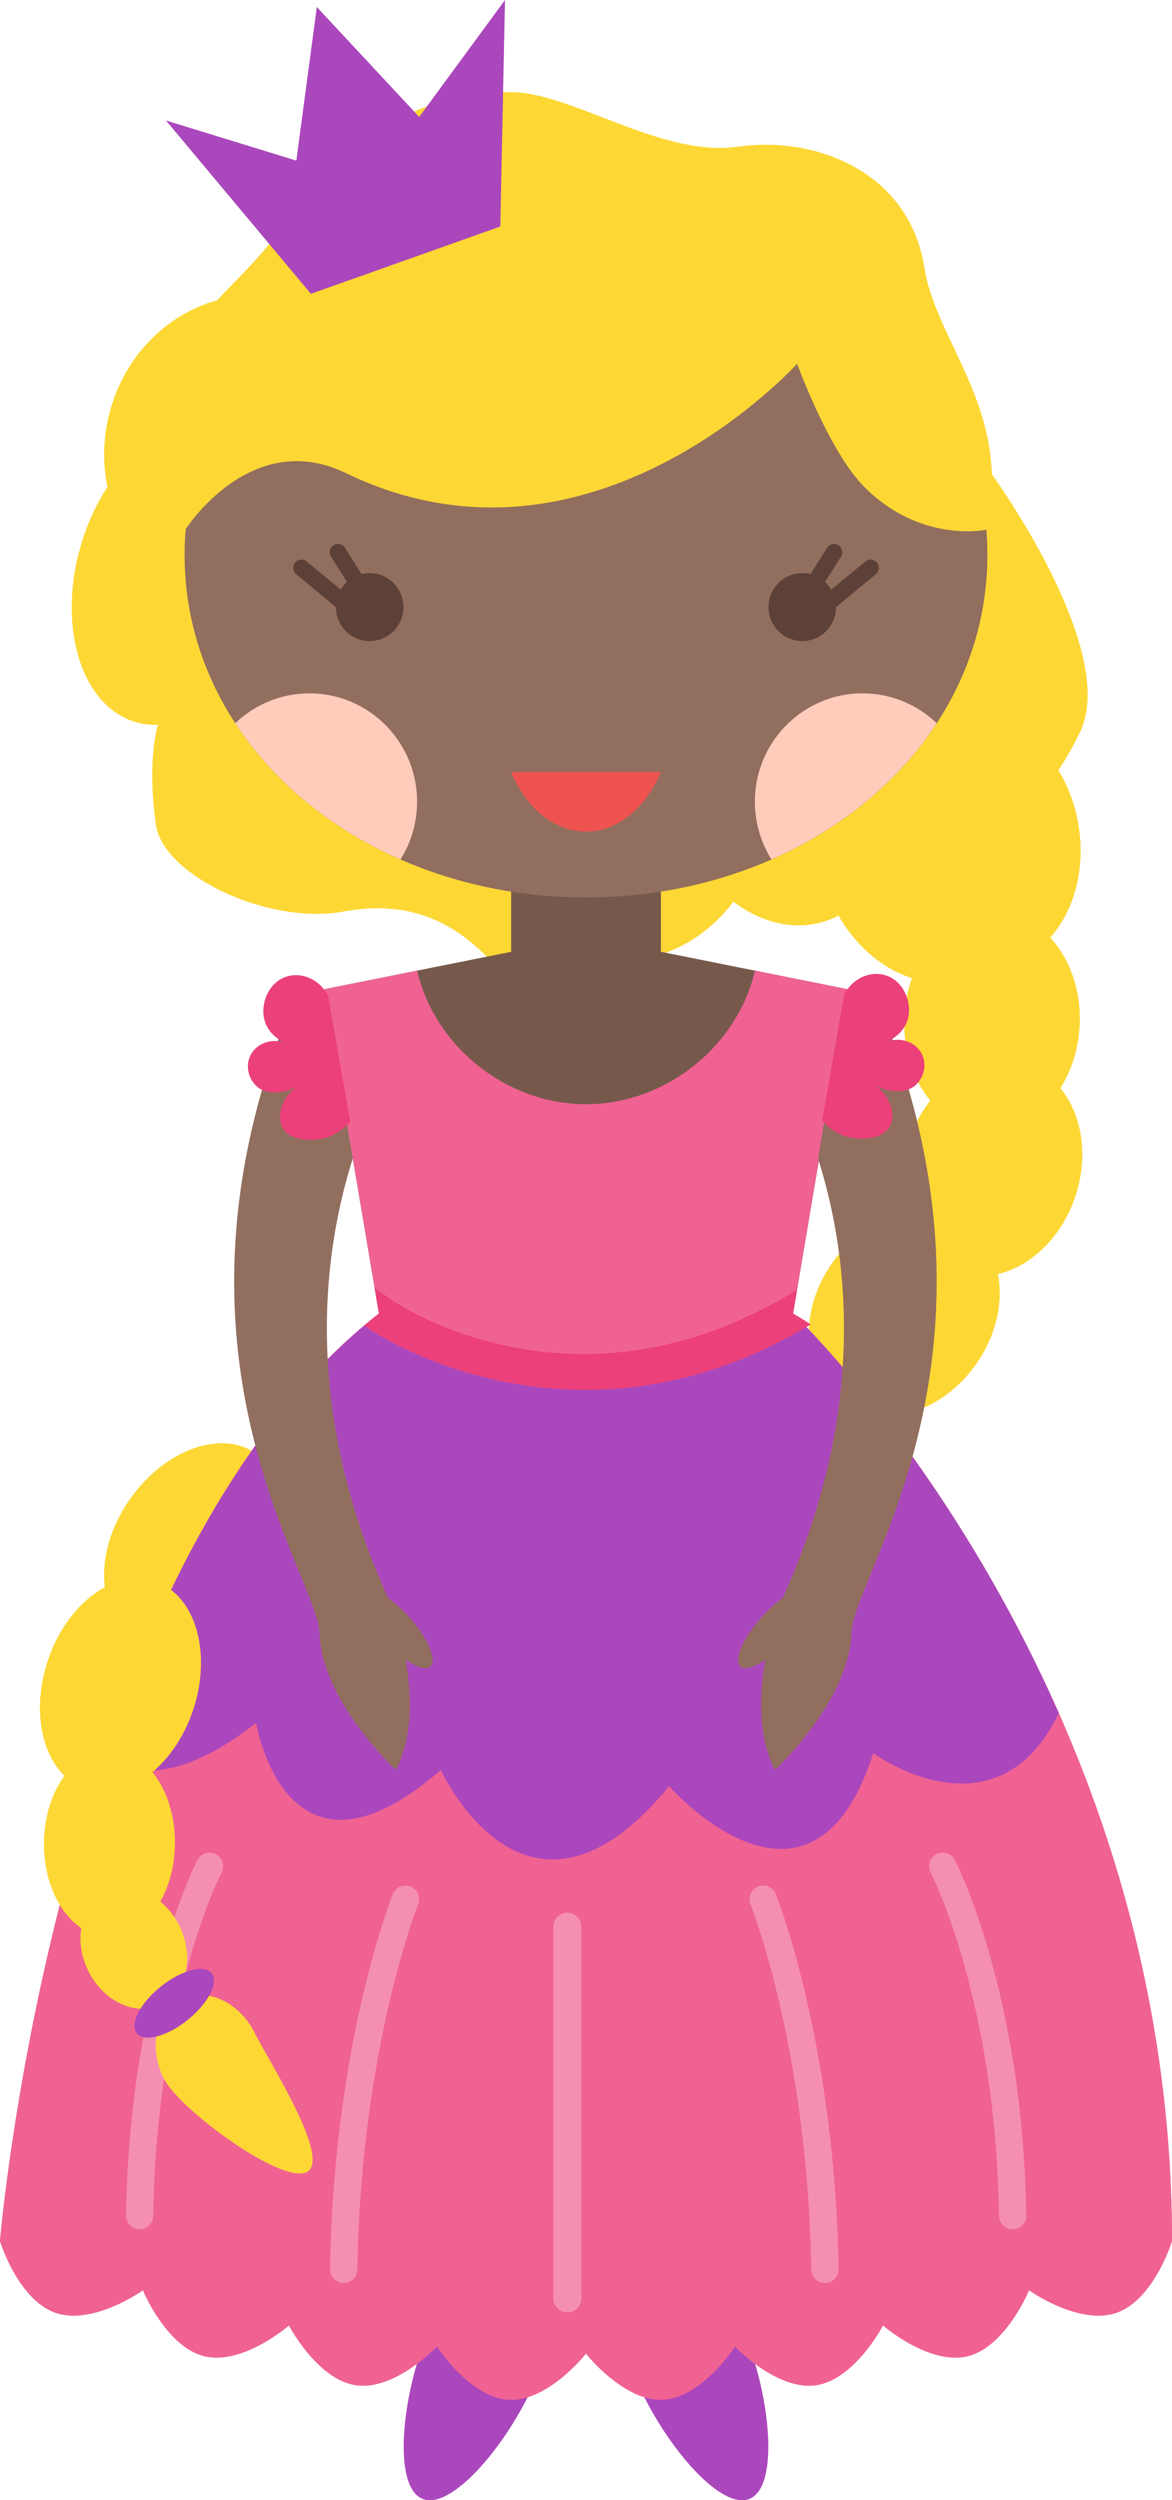<svg xmlns="http://www.w3.org/2000/svg" width="53.745" height="114.638"><g fill-rule="evenodd" stroke-miterlimit="10" data-paper-data="{&quot;isPaintingLayer&quot;:true}" style="mix-blend-mode:normal"><path fill="#fdd835" d="M12.69 27.666c-1.098 3.742-4 6.179-6.48 5.44-2.48-.737-3.6-4.369-2.5-8.111 1.097-3.742 4-6.178 6.48-5.44 2.48.737 3.6 4.369 2.5 8.111"/><path fill="#fdd835" d="M17.654 22.444c-1.098 3.742-4.803 5.939-8.274 4.907-3.47-1.032-5.395-4.903-4.296-8.646 1.098-3.742 4.803-5.94 8.274-4.907 3.471 1.032 5.395 4.903 4.296 8.646m-.71 11.796c1.33 2.937 13.996 2.272 7.321 10.833-.974 1.25-2.45-4.407-8.505-3.278-3.407.636-8.299-1.63-8.618-4.011-.5-3.722.115-6.545 2.468-7.626 2.352-1.08 6.001 1.145 7.333 4.082m29.708 2.639c1.332 2.937.505 6.194-1.848 7.275-2.353 1.081-5.34-.423-6.67-3.36-1.333-2.937-.505-6.195 1.847-7.276 2.353-1.08 5.34.424 6.671 3.36"/><path fill="#fdd835" d="M49.444 37.744c.564 3.178-1.042 6.125-3.588 6.583-2.546.458-5.067-1.747-5.63-4.925-.566-3.178 1.041-6.126 3.586-6.584 2.547-.458 5.068 1.747 5.632 4.926"/><path fill="#fdd835" d="M49.512 47.017c-.135 2.772-2.044 4.93-4.265 4.82-2.22-.11-3.91-2.445-3.775-5.217.135-2.772 2.044-4.93 4.264-4.82 2.221.11 3.912 2.445 3.776 5.217"/><path fill="#fdd835" d="M49.296 54.911c-.903 2.622-3.337 4.155-5.438 3.422-2.1-.732-3.072-3.451-2.17-6.074.902-2.622 3.337-4.155 5.437-3.423 2.101.733 3.073 3.452 2.17 6.075"/><path fill="#fdd835" d="M44.727 62.599c-1.615 2.25-4.385 3.01-6.187 1.7-1.802-1.31-1.953-4.197-.339-6.446 1.615-2.25 4.385-3.011 6.187-1.7 1.801 1.31 1.953 4.196.34 6.446M11.705 72.82c-1.617 2.248-4.203 3.14-5.777 1.993-1.573-1.147-1.537-3.899.08-6.147 1.617-2.247 4.203-3.14 5.777-1.992 1.574 1.147 1.538 3.899-.08 6.146m34.945-35.373c1.332 2.937.505 6.194-1.848 7.275-2.353 1.081-5.34-.423-6.67-3.36-1.333-2.938-.505-6.195 1.847-7.275 2.353-1.082 5.34.423 6.671 3.36"/><path fill="#fdd835" d="M40.096 34.805c1.332 2.937.505 6.194-1.848 7.275-2.353 1.081-5.34-.423-6.67-3.36-1.333-2.937-.506-6.195 1.847-7.276 2.353-1.08 5.34.424 6.671 3.361"/><path fill="#fdd835" d="M33.478 41.54c-2.019 2.509-5.285 3.214-7.294 1.575-2.01-1.639-2.002-5 .017-7.51 2.02-2.508 5.285-3.213 7.294-1.574 2.01 1.638 2.002 5-.017 7.509m16.042-7.95c-1.84 3.763-4.537 5.813-6.857 4.664-2.32-1.15-6.24-6.497-4.4-10.26 1.84-3.764 7.22-6.25 7.22-6.25s5.877 8.082 4.037 11.846"/><path fill="#ab47bc" d="M24.582 109.077c1.188-2.844.456-4.223-.916-4.804-1.372-.581-2.864-.143-4.052 2.7-1.188 2.844-1.623 7.015-.25 7.597 1.371.58 4.03-2.65 5.218-5.493m4.58 0c-1.188-2.844-.456-4.223.916-4.804 1.373-.581 2.864-.143 4.053 2.7 1.188 2.844 1.622 7.015.251 7.597-1.373.58-4.03-2.65-5.22-5.493"/><path fill="#f06292" d="M53.744 102.747c.015-.004-.836 2.712-2.55 3.297-1.71.594-4.02-1.034-4.007-1.04.014-.002-1.075 2.616-2.823 3.033-1.748.425-3.887-1.416-3.872-1.42.014-.002-1.305 2.5-3.078 2.75-1.772.255-3.724-1.78-3.709-1.782.015 0-1.527 2.365-3.31 2.446-1.785.088-3.537-2.123-3.523-2.123.015 0-1.738 2.21-3.522 2.123-1.784-.08-3.325-2.447-3.31-2.446.014.002-1.938 2.037-3.71 1.781-1.772-.248-3.092-2.75-3.077-2.748.014.003-2.125 1.844-3.872 1.42-1.749-.418-2.838-3.036-2.824-3.033.014.005-2.296 1.633-4.007 1.04-1.713-.586-2.564-3.302-2.55-3.298 0 0 2.602-31.02 17.377-42.521h18.99s17.378 16.506 17.378 42.521"/><path fill="#77594c" d="m38.875 45.358-2.508 14.868h-18.99L14.87 45.358l8.57-1.718v-5.856h6.867v5.856z" data-paper-data="{&quot;origPos&quot;:null}"/><path fill="#f06292" d="M36.367 60.225s17.378 16.506 17.378 42.522c.014-.005-.837 2.711-2.55 3.297-1.712.592-4.022-1.035-4.008-1.04.014-.004-1.075 2.615-2.823 3.032-1.748.425-3.887-1.416-3.872-1.42.015-.001-1.305 2.5-3.078 2.749-1.77.256-3.724-1.778-3.71-1.781.015-.001-1.526 2.365-3.31 2.445-1.784.088-3.537-2.121-3.522-2.123.015.002-1.738 2.211-3.522 2.123-1.784-.08-3.325-2.445-3.31-2.445.014.002-1.938 2.037-3.71 1.782-1.772-.25-3.092-2.752-3.077-2.75.014.004-2.125 1.845-3.872 1.42-1.749-.417-2.838-3.035-2.824-3.032.014.005-2.297 1.632-4.007 1.039-1.714-.585-2.564-3.301-2.55-3.296 0 0 2.602-31.02 17.377-42.521L14.87 45.358l4.257-.854c.798 3.453 4.074 6.126 7.746 6.126 3.672 0 6.95-2.673 7.746-6.126l4.258.854-2.509 14.868"/><path fill="#ec407a" d="M26.847 63.726c-5.869 0-9.89-2.769-9.95-2.812l-.2-.141c.227-.182.447-.367.68-.547l-.197-1.168.677.478c.338.237 8.257 5.637 18.094-.041l.597-.344-.18 1.075s.301.17.813.5l-.398.23c-3.598 2.076-6.998 2.77-9.936 2.77"/><path fill="#ab47bc" d="M36.978 60.843c1.82 1.901 7.356 8.139 11.576 17.707-2.878 5.963-8.507 1.837-8.507 1.837-2.866 8.898-9.364 1.515-9.364 1.515-6.535 7.962-10.468-.748-10.468-.748-7.102 6.194-8.47-2.156-8.47-2.156-3.176 2.482-5.417 2.614-7 1.55 2.527-7.443 6.327-15.036 11.962-19.768l.19.134c.06.042 4.081 2.812 9.95 2.812 2.938 0 6.338-.694 9.936-2.77l.195-.113"/><path fill="#926e5e" d="M17.801 73.276c-3.937-8.666-2.996-15.826-1.623-20.157l-.955-5.665-2.076-.82c-6.157 15.751 1.424 25.618 1.504 28.25.094 3.108 3.5 6.27 3.5 6.27.805-1.51.713-3.518.454-5.055.5.35.932.488 1.128.312.32-.288-.107-1.292-.95-2.244a5.81 5.81 0 0 0-.98-.891m18.088 0c3.937-8.666 2.995-15.826 1.622-20.157l.956-5.665 2.076-.82c6.157 15.751-1.425 25.618-1.504 28.25-.094 3.108-3.5 6.27-3.5 6.27-.806-1.51-.713-3.518-.454-5.055-.5.35-.933.488-1.129.312-.32-.288.107-1.292.952-2.244.326-.367.667-.67.98-.891" data-paper-data="{&quot;origPos&quot;:null}"/><path fill="#ec407a" d="M15.048 45.673c-.354-.73-1.146-1.1-1.846-.912-.9.242-1.312 1.319-1.045 2.104.207.61.77.885.906.947-.659-.236-1.359.068-1.603.631-.208.48-.043 1.051.314 1.367.413.368.96.282 1.184.246.358-.057.62-.212.766-.315-.795.53-1.06 1.422-.766 1.963.387.713 1.595.543 1.707.526.774-.118 1.248-.635 1.393-.806l-1.01-5.751m23.664-.057c.354-.73 1.146-1.1 1.847-.912.9.242 1.311 1.319 1.045 2.104-.208.61-.77.885-.906.947.658-.236 1.358.069 1.602.631.208.48.043 1.051-.313 1.368-.414.367-.96.28-1.185.245a1.821 1.821 0 0 1-.766-.316c.796.53 1.06 1.423.766 1.964-.387.713-1.595.543-1.707.526-.774-.119-1.248-.634-1.393-.806l1.01-5.751" data-paper-data="{&quot;origPos&quot;:null}"/><path fill="#926e5e" d="M45.28 25.441c0 8.85-8.24 15.709-18.408 15.709-10.166 0-18.408-6.86-18.408-15.71 0-8.849 8.242-17.597 18.408-17.597 10.167 0 18.408 8.748 18.408 17.598" data-paper-data="{&quot;origPos&quot;:null}"/><path fill="#fdd835" d="M45.246 24.286s-3.01.658-5.616-1.965c-1.623-1.634-3.076-5.644-3.076-5.644s-9.43 10.472-20.689 5.016c-4.38-2.123-7.367 2.594-7.367 2.594-3.543-8.29 1.715-9.853 4.435-13.895 2.425-3.603 5.885-6.167 10.505-6.167 2.784 0 6.886 3.007 10.414 2.5 3.507-.505 7.843 1.118 8.54 5.553.546 3.476 4.046 6.563 2.854 12.009"/><path fill="#5d4037" d="M18.5 27.837c0 .86-.693 1.557-1.548 1.557a1.553 1.553 0 0 1-1.548-1.558c0-.86.693-1.558 1.548-1.558.855 0 1.548.698 1.548 1.558"/><path fill="none" stroke="#5d4037" stroke-linecap="round" stroke-linejoin="round" stroke-width=".756" d="m16.943 27.609-1.447-2.291m.628 2.623-2.3-1.905"/><path fill="#5d4037" d="M35.244 27.836c0-.86.693-1.558 1.548-1.558.855 0 1.548.698 1.548 1.558 0 .861-.693 1.558-1.548 1.558a1.552 1.552 0 0 1-1.548-1.557"/><path fill="none" stroke="#5d4037" stroke-linecap="round" stroke-linejoin="round" stroke-width=".756" d="m38.248 25.318-1.446 2.291m3.12-1.573-2.3 1.905"/><path fill="#ef5350" d="M30.306 35.398c-.686 1.629-1.965 2.729-3.434 2.729-1.468 0-2.747-1.099-3.434-2.729z"/><path fill="#ffccbc" d="M14.188 31.792c2.728 0 4.938 2.225 4.938 4.971 0 .971-.28 1.875-.76 2.641-3.188-1.398-5.825-3.566-7.575-6.242a4.899 4.899 0 0 1 3.397-1.37m28.766 1.369c-1.75 2.677-4.388 4.845-7.576 6.243a4.97 4.97 0 0 1-.76-2.642c0-2.745 2.211-4.971 4.938-4.971a4.9 4.9 0 0 1 3.398 1.37"/><path fill="none" stroke="#f48fb1" stroke-linecap="round" stroke-linejoin="round" stroke-width="1.247" d="M9.61 85.569s-3.05 5.854-3.207 16.023m36.828-16.023s3.05 5.854 3.207 16.023"/><path fill="none" stroke="#f48fb1" stroke-linecap="round" stroke-linejoin="round" stroke-width="1.254" d="M18.593 87.08s-2.675 6.696-2.832 16.97m19.236-16.97s2.675 6.696 2.832 16.97"/><path fill="none" stroke="#f48fb1" stroke-linecap="round" stroke-linejoin="round" stroke-width="1.288" d="M26.017 88.339v17.04"/><path fill="#fdd835" d="M8.86 78.392c-.874 2.632-3.077 4.263-4.92 3.642-1.842-.62-2.626-3.257-1.75-5.888.873-2.632 3.076-4.263 4.92-3.643 1.84.62 2.625 3.257 1.75 5.889"/><path fill="#fdd835" d="M8.022 84.551c-.027 2.37-1.394 4.274-3.053 4.255-1.658-.02-2.98-1.956-2.953-4.325.027-2.37 1.393-4.275 3.052-4.256 1.66.02 2.98 1.956 2.954 4.326"/><path fill="#fdd835" d="M8.21 88.269c.716 1.411.368 3.032-.777 3.62-1.144.59-2.653-.077-3.369-1.488-.716-1.411-.368-3.032.776-3.621 1.145-.589 2.654.078 3.37 1.489m3.45 4.908c.716 1.41 3.55 5.824 2.406 6.412-1.145.589-5.835-2.87-6.55-4.28-.717-1.411-.37-3.032.775-3.621 1.144-.589 2.653.078 3.37 1.489"/><path fill="#ab47bc" d="m22.943 10.387-8.687 3.086-6.645-7.948 5.978 1.839.94-7.042 4.694 5.04L23.158 0zM8.596 92.624c-.948.759-1.99 1.03-2.327.603-.336-.426.16-1.387 1.11-2.146.947-.76 1.99-1.029 2.326-.603.336.426-.16 1.387-1.109 2.146"/></g></svg>